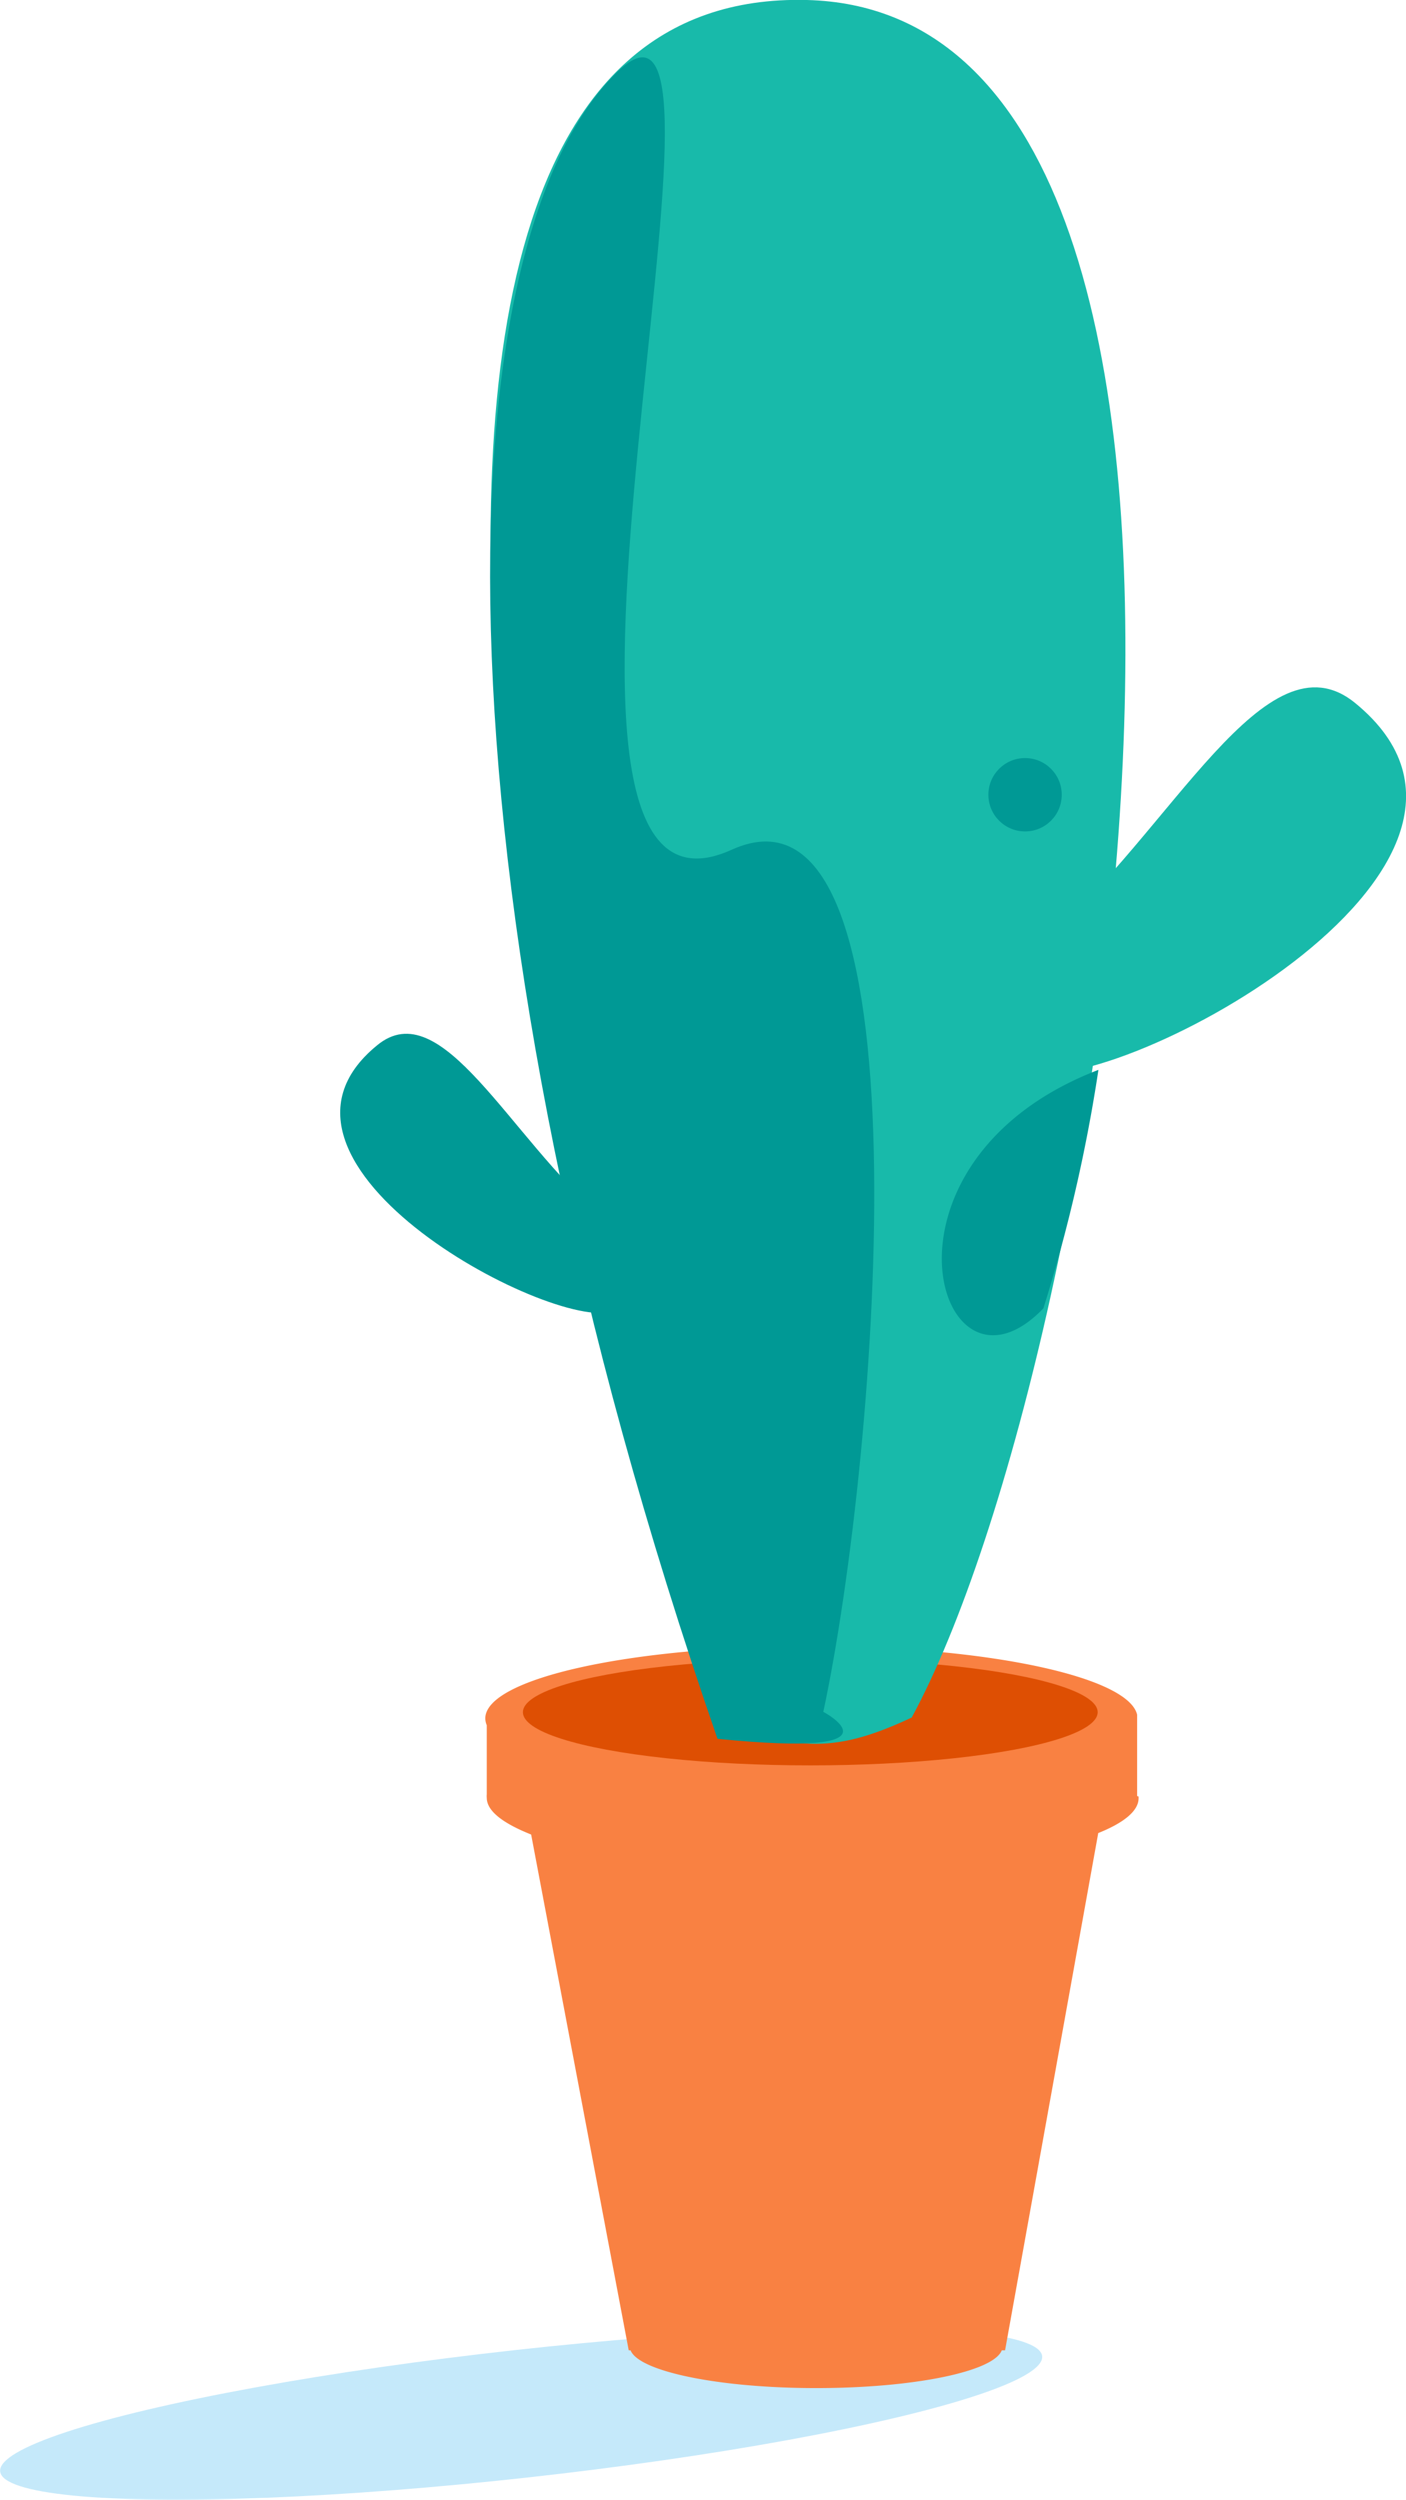 <svg xmlns="http://www.w3.org/2000/svg" width="76.66" height="136.29" viewBox="0 0 76.66 136.29"><defs><style>.cls-1{fill:#c5e9fa;}.cls-2{fill:#f98142;}.cls-3{fill:#de4f03;}.cls-4{fill:#18baaa;}.cls-5{fill:#009995;}</style></defs><title>Asset 2</title><g id="Layer_2" data-name="Layer 2"><g id="Layer_2-2" data-name="Layer 2"><ellipse class="cls-1" cx="28.41" cy="131.61" rx="28.58" ry="3.49" transform="translate(-14.31 3.92) rotate(-6.32)"/><path class="cls-2" d="M62,97.92V93.69h0v-.2h0c-.47-2.08-8.23-3.74-17.75-3.74-9.83,0-17.79,1.76-17.79,3.94a1,1,0,0,0,.08.37v3.77a.94.94,0,0,0,0,.19c0,.72.89,1.39,2.42,2l5.32,28.12h.1c.45,1.15,4.8,2.06,10.12,2.06s9.68-.9,10.12-2.06h.18l5.08-28.2c1.4-.56,2.2-1.21,2.2-1.9,0,0,0-.06,0-.09Z"/><ellipse class="cls-3" cx="44.18" cy="93.35" rx="15.67" ry="2.9"/><path class="cls-4" d="M38.9,93.64C34.26,82.78,11.31-.83,44,0c27.66.71,16.55,73.68,5.71,93.64C45.7,95.52,43.45,95.58,38.9,93.64Z"/><path class="cls-5" d="M44.89,93.33c3-14,6-52-5-47C26.23,52.54,42-4.08,33.68,3.9c-9.8,9.43-10.33,45.37,5.44,90.9C49.65,95.86,44.89,93.33,44.89,93.33Z"/><path class="cls-4" d="M56.89,51.33c7-6,12.11-17,17-13,11,9-14,22-18,20S56.89,51.33,56.89,51.33Z"/><path class="cls-5" d="M32.82,66.34C27.77,62,24.08,54.06,20.55,57c-7.94,6.5,10.11,15.88,13,14.44S32.82,66.34,32.82,66.34Z"/><path class="cls-5" d="M59.89,58.33c-13,5-8.75,19-3,13A86.7,86.7,0,0,0,59.89,58.33Z"/><circle class="cls-5" cx="55.89" cy="43.33" r="2"/></g></g></svg>